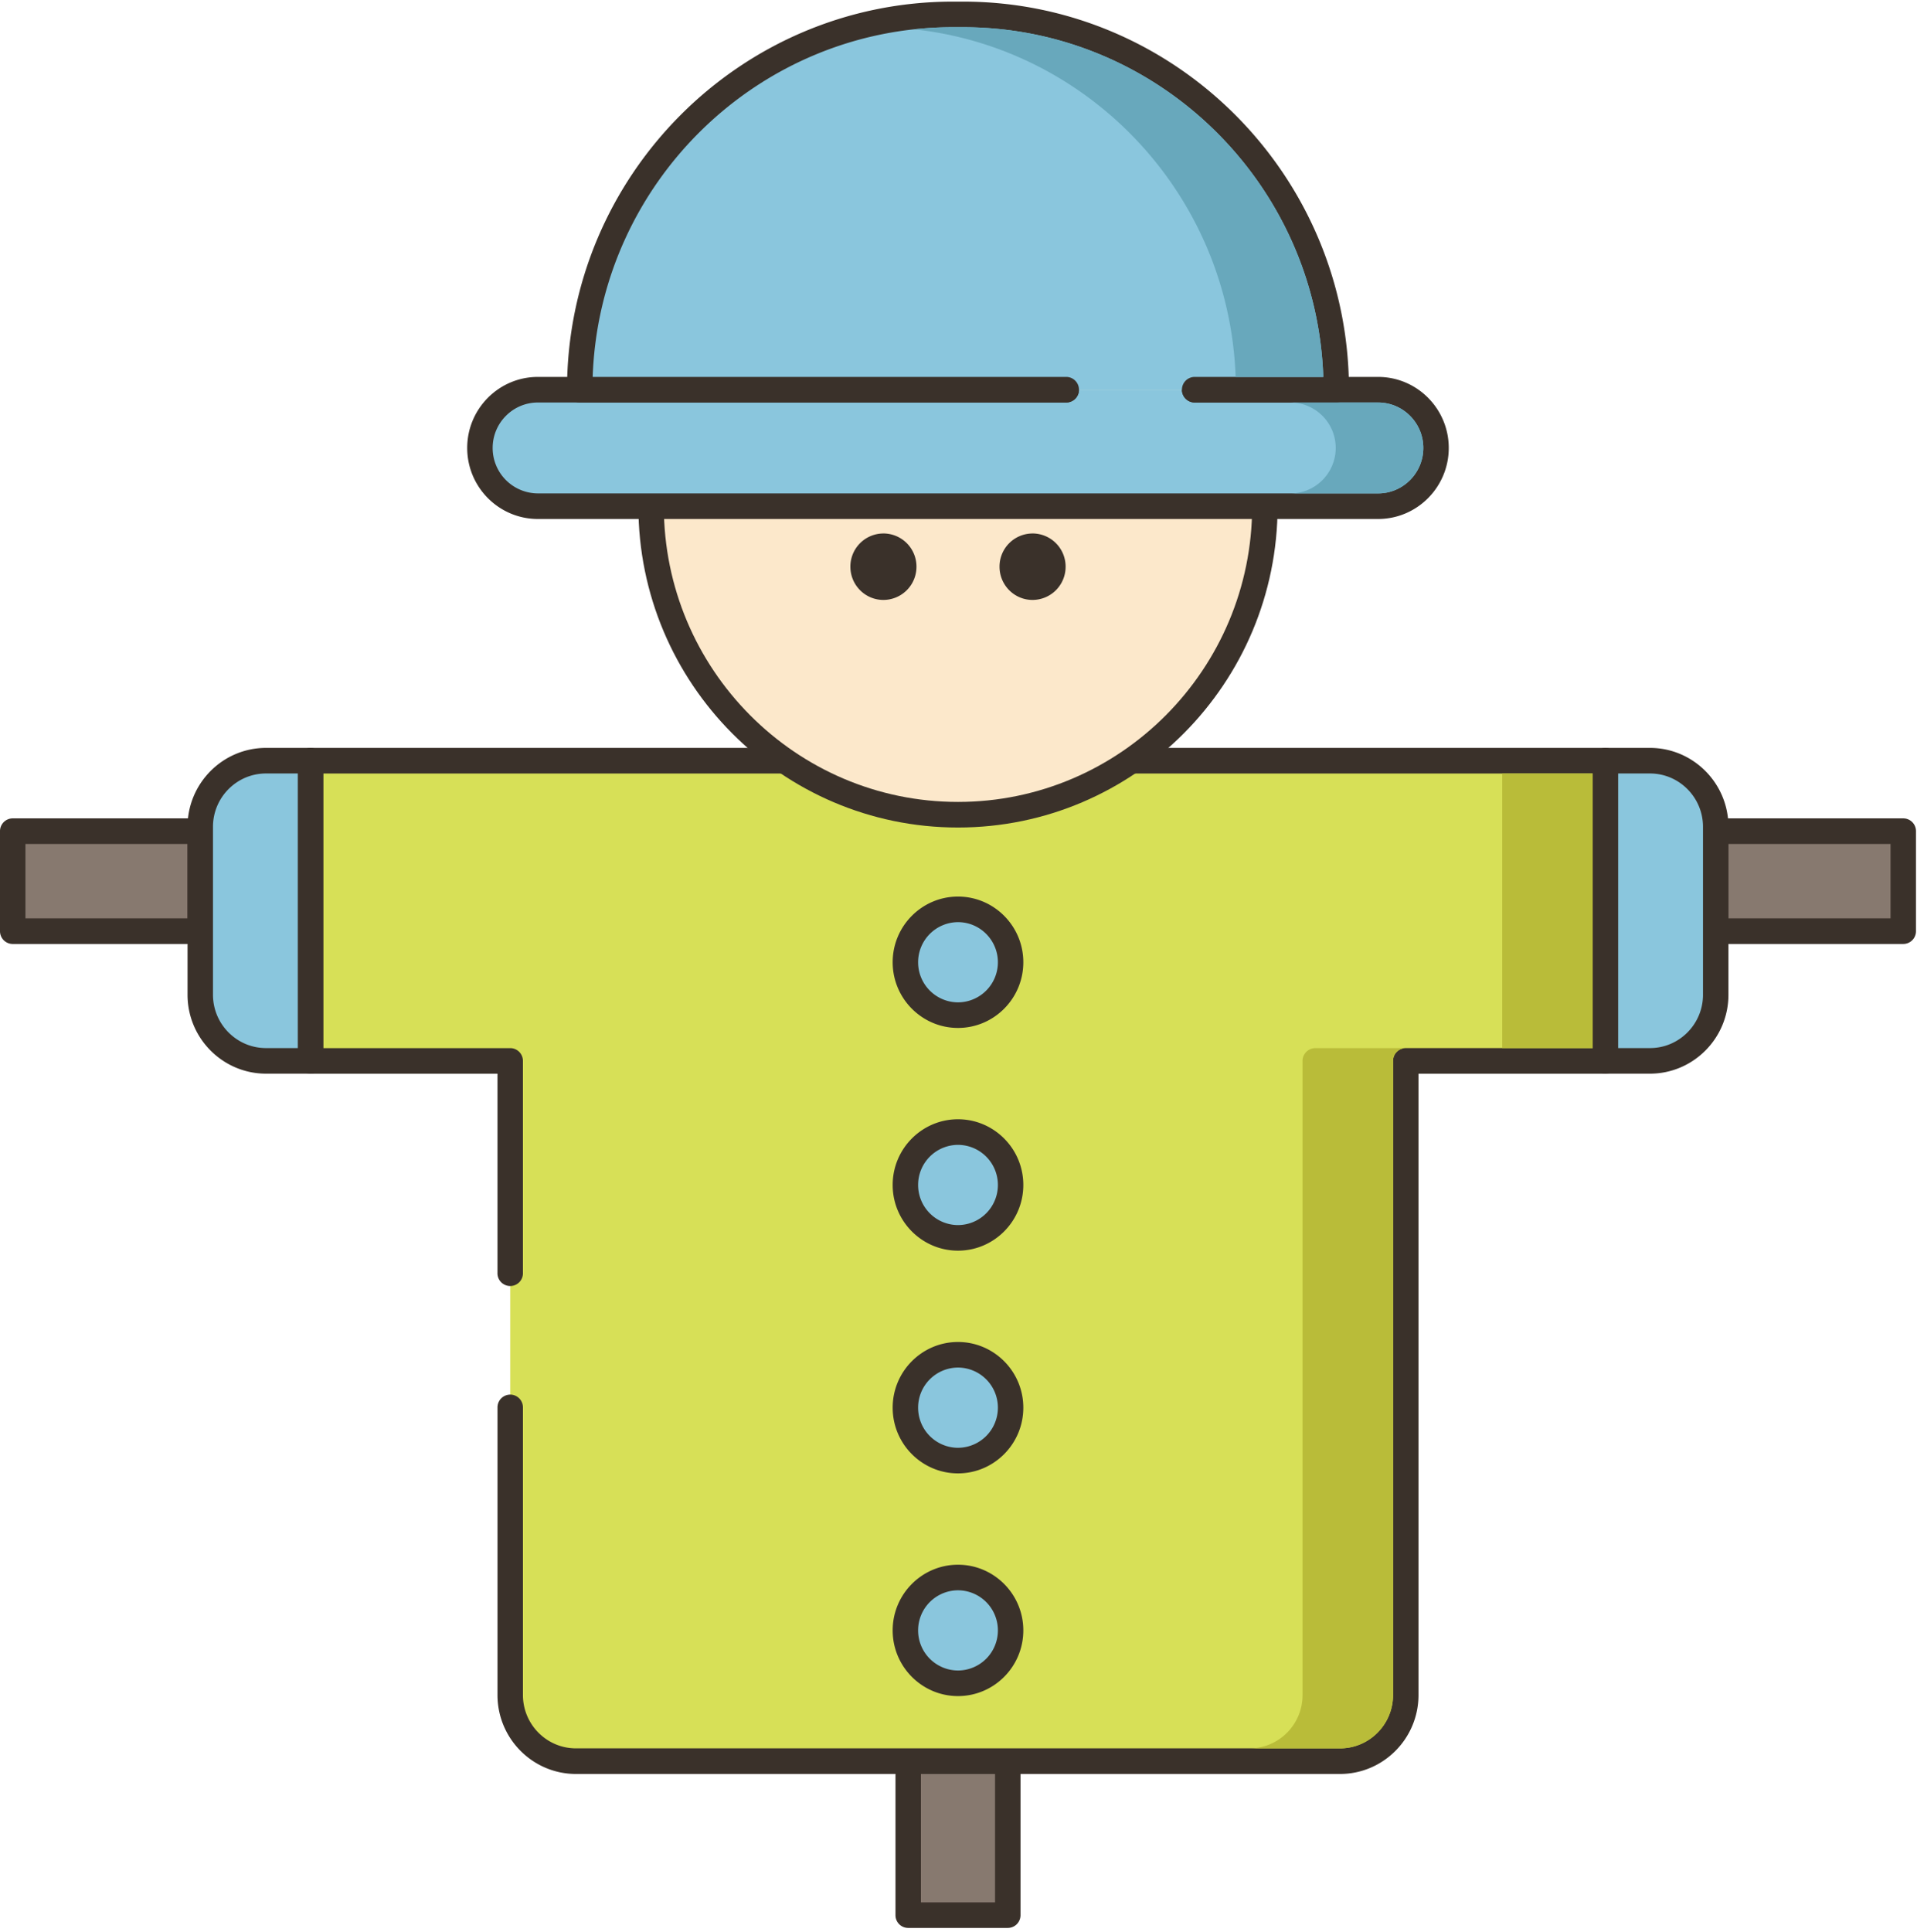 <svg xmlns="http://www.w3.org/2000/svg" width="135" height="136" viewBox="0 0 135 136">
    <g fill="none" fill-rule="evenodd">
        <path fill="#87796F" d="M.896 58.52h13.207v7.042H.896z"/>
        <path fill="#3A312A" fill-rule="nonzero" d="M14.103 57.619H.896a.898.898 0 0 0-.896.9v7.043c0 .498.401.9.896.9h13.207a.897.897 0 0 0 .896-.9V58.52c0-.499-.401-.901-.896-.901zm-.896 7.042H1.792v-5.24h11.415v5.24z"/>
        <path fill="#87796F" d="M120.825 58.52h13.208v7.042h-13.208z"/>
        <path fill="#3A312A" fill-rule="nonzero" d="M134.033 57.619h-13.208a.898.898 0 0 0-.896.9v7.043c0 .498.401.9.896.9h13.208a.899.899 0 0 0 .896-.9V58.52c0-.499-.402-.901-.896-.901zm-.896 7.042H121.72v-5.24h11.416v5.24z"/>
        <path fill="#87796F" d="M63.958 123.996h7.013v10.845h-7.013z"/>
        <path fill="#3A312A" fill-rule="nonzero" d="M70.97 123.094h-7.012a.898.898 0 0 0-.896.9v10.846c0 .499.4.9.896.9h7.013a.898.898 0 0 0 .896-.9v-10.845c0-.498-.401-.901-.896-.901zm-.895 10.847h-5.221v-9.044h5.22v9.044z"/>
        <path fill="#D7E057" d="M21.868 53.559v21.136h14.063v44.647c0 2.571 2.072 4.655 4.629 4.655h53.808c2.557 0 4.63-2.084 4.63-4.655V74.695h14.061V53.56H21.87z"/>
        <path fill="#3A312A" d="M113.06 52.658H21.867a.899.899 0 0 0-.896.9v21.137c0 .497.402.9.896.9h13.167v14.01a.897.897 0 1 0 1.792 0v-14.91c0-.498-.402-.9-.896-.9H22.764V54.46h89.4v19.334H98.997a.898.898 0 0 0-.896.901v44.647c0 2.07-1.675 3.754-3.734 3.754H40.56c-2.06 0-3.733-1.684-3.733-3.754V99.09c0-.497-.402-.9-.896-.9a.898.898 0 0 0-.896.9v20.253c0 3.064 2.479 5.556 5.525 5.556h53.808c3.047 0 5.526-2.492 5.526-5.556V75.596h13.165a.899.899 0 0 0 .896-.9V53.558c0-.497-.401-.9-.896-.9z"/>
        <path fill="#FCE8CB" d="M75.737 15.568c-11.028-4.591-23.67.672-28.238 11.757-4.567 11.084.669 23.792 11.697 28.384 11.027 4.59 23.67-.672 28.237-11.757C92 32.867 86.764 20.159 75.737 15.568z"/>
        <path fill="#3A312A" fill-rule="nonzero" d="M67.464 13.015c-12.41 0-22.507 10.149-22.507 22.624s10.097 22.624 22.507 22.624c12.411 0 22.508-10.15 22.508-22.624 0-12.475-10.097-22.624-22.508-22.624zm0 43.446c-11.422 0-20.715-9.34-20.715-20.822s9.293-20.823 20.715-20.823c11.423 0 20.716 9.341 20.716 20.823 0 11.482-9.293 20.822-20.716 20.822z"/>
        <path fill="#8AC6DD" d="M97.051 27.439H37.878c-2.253 0-4.08 1.836-4.08 4.1 0 2.264 1.827 4.1 4.08 4.1H97.05c2.253 0 4.079-1.836 4.079-4.1 0-2.264-1.826-4.1-4.079-4.1z"/>
        <path fill="#3A312A" d="M97.051 26.538h-12.92a.898.898 0 0 0-.896.9c0 .498.401.901.896.901h12.92c1.755 0 3.183 1.436 3.183 3.2 0 1.764-1.428 3.2-3.183 3.2H37.878a3.196 3.196 0 0 1-3.184-3.2c0-1.764 1.429-3.2 3.184-3.2h37.21a.899.899 0 0 0 .896-.9c0-.499-.401-.901-.896-.901h-37.21c-2.744 0-4.976 2.243-4.976 5 0 2.759 2.232 5.002 4.976 5.002H97.05c2.743 0 4.975-2.243 4.975-5.002 0-2.757-2.232-5-4.975-5z"/>
        <path fill="#8AC6DD" d="M67.814 1.014h-.699c-14.518 0-26.288 11.831-26.288 26.425h53.274c0-14.594-11.77-26.425-26.287-26.425z"/>
        <path fill="#3A312A" d="M67.814.114h-.699c-14.99 0-27.184 12.257-27.184 27.325 0 .497.401.9.896.9h34.261a.899.899 0 0 0 .896-.9c0-.499-.401-.901-.896-.901h-33.35c.474-13.659 11.675-24.623 25.376-24.623h.699c13.701 0 24.903 10.964 25.375 24.623h-9.057a.898.898 0 0 0-.896.9c0 .498.401.901.896.901h9.97a.899.899 0 0 0 .896-.9C94.997 12.37 82.802.114 67.814.114z"/>
        <path fill="#8AC6DD" d="M67.464 64.026a3.713 3.713 0 0 0-3.704 3.723c0 2.057 1.659 3.723 3.704 3.723a3.714 3.714 0 0 0 3.705-3.723 3.714 3.714 0 0 0-3.705-3.723z"/>
        <path fill="#3A312A" fill-rule="nonzero" d="M67.464 63.125c-2.537 0-4.6 2.075-4.6 4.624 0 2.55 2.063 4.625 4.6 4.625 2.537 0 4.601-2.074 4.601-4.625 0-2.55-2.064-4.624-4.601-4.624zm0 7.448a2.82 2.82 0 0 1-2.808-2.824 2.82 2.82 0 0 1 2.808-2.823c1.55 0 2.81 1.266 2.81 2.823a2.82 2.82 0 0 1-2.81 2.824z"/>
        <path fill="#8AC6DD" d="M67.464 79.705c-2.047 0-3.704 1.668-3.704 3.725 0 2.057 1.659 3.724 3.704 3.724 2.046 0 3.705-1.667 3.705-3.724 0-2.057-1.659-3.725-3.705-3.725z"/>
        <path fill="#3A312A" fill-rule="nonzero" d="M67.464 78.804c-2.537 0-4.6 2.075-4.6 4.626 0 2.55 2.063 4.625 4.6 4.625 2.537 0 4.601-2.076 4.601-4.625 0-2.551-2.064-4.626-4.601-4.626zm0 7.45a2.82 2.82 0 0 1-2.808-2.824 2.82 2.82 0 0 1 2.808-2.824 2.82 2.82 0 0 1 2.81 2.824 2.82 2.82 0 0 1-2.81 2.824z"/>
        <path fill="#8AC6DD" d="M67.464 95.386c-2.047 0-3.704 1.667-3.704 3.724 0 2.056 1.659 3.724 3.704 3.724a3.715 3.715 0 0 0 3.705-3.724c0-2.057-1.659-3.724-3.705-3.724z"/>
        <path fill="#3A312A" fill-rule="nonzero" d="M67.464 94.485c-2.537 0-4.6 2.075-4.6 4.625s2.063 4.626 4.6 4.626c2.537 0 4.601-2.076 4.601-4.626 0-2.55-2.064-4.625-4.601-4.625zm0 7.45a2.82 2.82 0 0 1-2.808-2.825 2.82 2.82 0 0 1 2.808-2.824 2.82 2.82 0 0 1 2.81 2.824 2.82 2.82 0 0 1-2.81 2.824z"/>
        <path fill="#8AC6DD" d="M67.464 111.066c-2.047 0-3.704 1.668-3.704 3.725 0 2.056 1.659 3.723 3.704 3.723a3.715 3.715 0 0 0 3.705-3.723c0-2.057-1.659-3.725-3.705-3.725z"/>
        <path fill="#3A312A" fill-rule="nonzero" d="M67.464 110.167c-2.537 0-4.6 2.075-4.6 4.624 0 2.55 2.063 4.625 4.6 4.625 2.537 0 4.601-2.074 4.601-4.625 0-2.55-2.064-4.624-4.601-4.624zm0 7.448a2.82 2.82 0 0 1-2.808-2.824 2.82 2.82 0 0 1 2.808-2.823 2.82 2.82 0 0 1 2.81 2.823 2.82 2.82 0 0 1-2.81 2.824z"/>
        <path fill="#8AC6DD" d="M18.734 53.558c-2.558 0-4.63 2.084-4.63 4.653v11.827c0 2.57 2.072 4.655 4.63 4.655h3.136V53.558h-3.136z"/>
        <path fill="#3A312A" fill-rule="nonzero" d="M21.868 52.657h-3.134c-3.047 0-5.527 2.492-5.527 5.554v11.827c0 3.063 2.48 5.555 5.527 5.555h3.134a.897.897 0 0 0 .896-.9V53.558c0-.499-.4-.9-.896-.9zm-.896 21.135h-2.238c-2.06 0-3.735-1.684-3.735-3.754V58.211c0-2.069 1.675-3.753 3.735-3.753h2.238v19.334z"/>
        <path fill="#8AC6DD" d="M116.195 53.558h-3.136v21.135h3.136c2.558 0 4.63-2.083 4.63-4.655V58.211c0-2.57-2.072-4.653-4.63-4.653z"/>
        <g fill="#3A312A">
            <path fill-rule="nonzero" d="M116.194 52.657h-3.135a.898.898 0 0 0-.896.9v21.136c0 .498.402.9.896.9h3.135c3.048 0 5.527-2.492 5.527-5.555V58.211c0-3.062-2.48-5.554-5.527-5.554zm3.735 17.381c0 2.07-1.676 3.754-3.735 3.754h-2.239V54.458h2.24c2.058 0 3.734 1.684 3.734 3.753v11.827z"/>
            <path d="M62.213 37.56a2.332 2.332 0 0 0-2.327 2.339c0 1.292 1.04 2.34 2.327 2.34a2.333 2.333 0 0 0 2.327-2.34 2.333 2.333 0 0 0-2.327-2.34zM72.715 37.56a2.332 2.332 0 0 0-2.326 2.339c0 1.292 1.04 2.34 2.326 2.34a2.333 2.333 0 0 0 2.328-2.34 2.333 2.333 0 0 0-2.328-2.34z"/>
        </g>
        <path fill="#68A8BC" d="M67.81 1.915h-.693c-.925 0-1.84.048-2.736.15C76.807 3.41 86.573 13.805 87.015 26.54h6.177C92.714 12.879 81.514 1.915 67.81 1.915zM97.051 28.34h-6.17a3.195 3.195 0 0 1 3.183 3.2c0 1.761-1.428 3.201-3.184 3.201h6.171c1.756 0 3.184-1.44 3.184-3.2 0-1.765-1.428-3.2-3.184-3.2z"/>
        <path fill="#B9BC39" fill-rule="nonzero" d="M91.729 74.695v44.649c0 2.072-1.673 3.752-3.734 3.752h6.374c2.06 0 3.733-1.68 3.733-3.752V74.695c0-.498.4-.9.896-.9h-6.373a.9.9 0 0 0-.896.9zm14.06-20.235v19.334h6.374V54.46h-6.373z"/>
    </g>
</svg>
